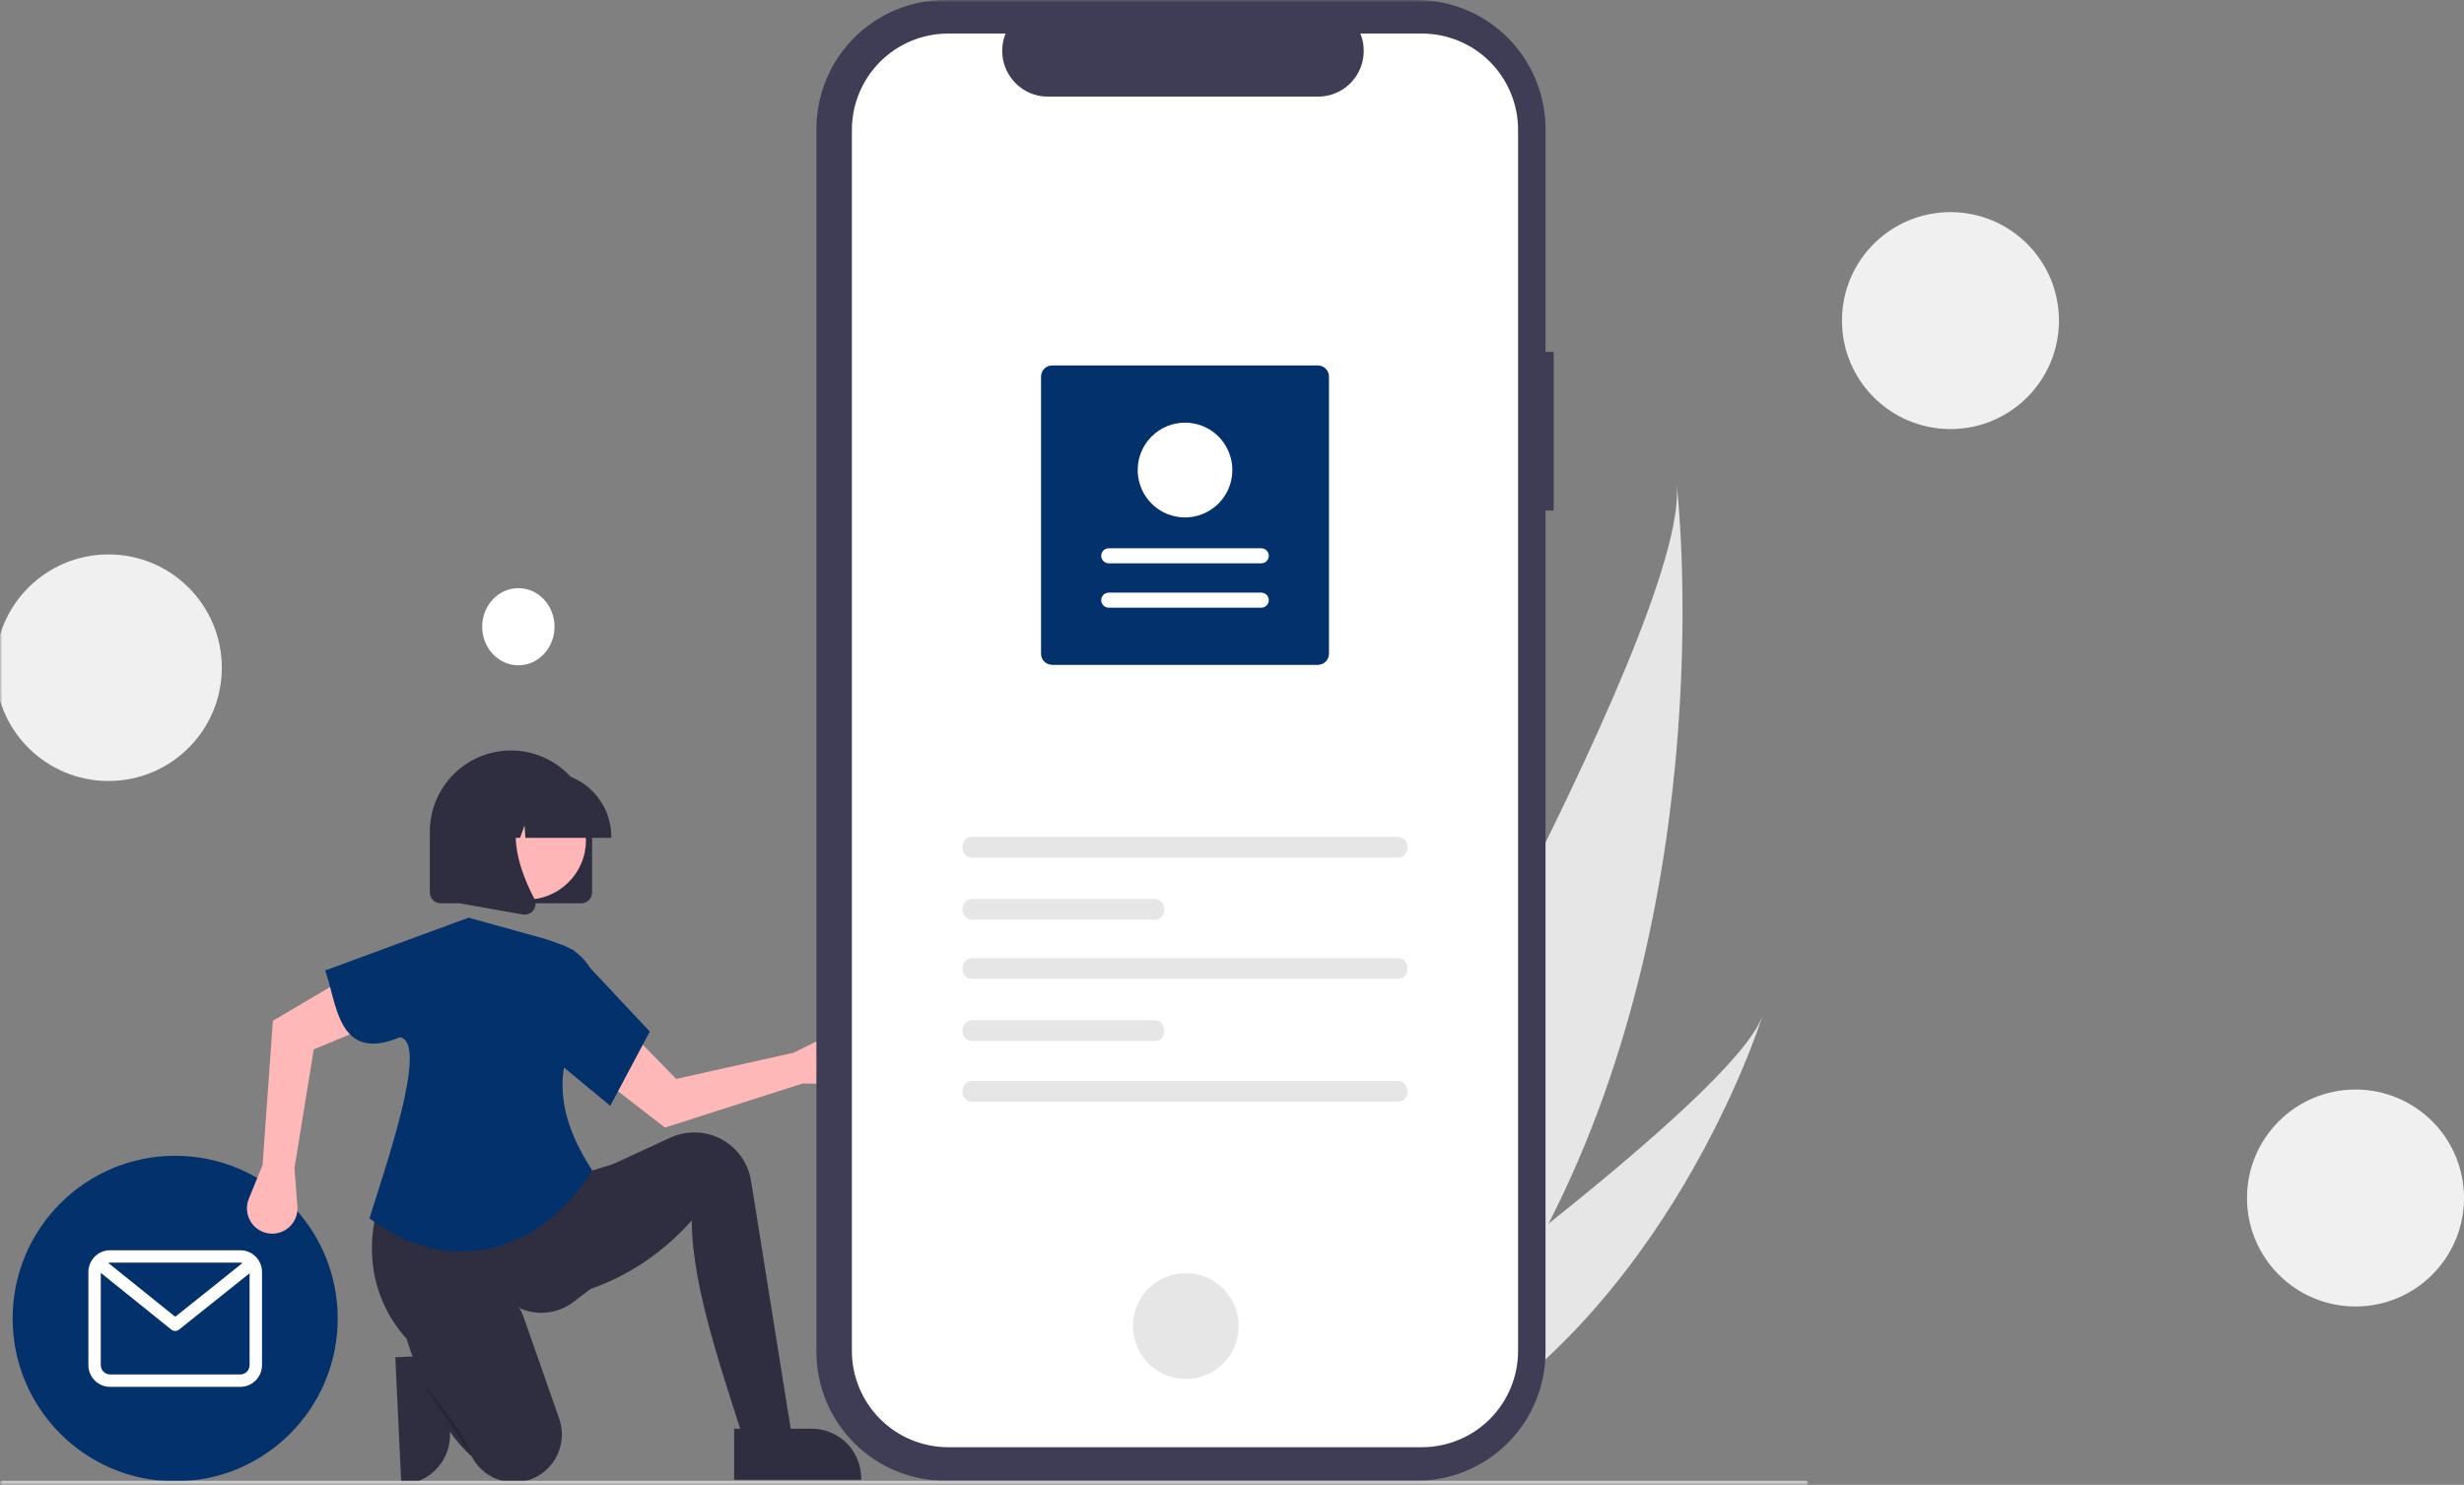 <svg width="511" height="308" viewBox="0 0 511 308" fill="none" xmlns="http://www.w3.org/2000/svg">
<rect x="0" y="0" width="511" height="308" fill="#808080" stroke="none"/>
<path d="M488.5 271C500.93 271 511 260.93 511 248.5C511 236.07 500.93 226 488.5 226C476.07 226 466 236.07 466 248.5C466 260.93 476.07 271 488.5 271Z" fill="#F0F0F0"/>
<path d="M107.5 138C111.64 138 115 134.42 115 130C115 125.58 111.64 122 107.5 122C103.36 122 100 125.58 100 130C100 134.42 103.36 138 107.5 138Z" fill="white"/>
<path d="M404.5 89C416.93 89 427 78.93 427 66.5C427 54.07 416.93 44 404.5 44C392.07 44 382 54.07 382 66.5C382 78.93 392.07 89 404.5 89Z" fill="#F0F0F0"/>
<mask id="mask0_92_2" style="mask-type:luminance" maskUnits="userSpaceOnUse" x="0" y="0" width="375" height="308">
<path d="M375 0H0V308H375V0Z" fill="white"/>
</mask>
<g mask="url(#mask0_92_2)">
<path d="M92.56 281.04L93.32 297.14V297.15C93.45 299.87 92.5 302.53 90.67 304.54C88.84 306.56 86.28 307.77 83.56 307.89L83.23 307.91L81.98 281.54L92.56 281.04Z" fill="#2F2E41"/>
<path d="M321.14 253.83C313.48 268.79 303.77 283.27 291.48 296.37C291.21 296.67 290.93 296.96 290.65 297.25L261.54 283.44C261.72 283.15 261.91 282.81 262.12 282.45C274.63 261.02 350.13 130.27 347.74 100.65C348.02 103.09 356.97 183.87 321.14 253.83Z" fill="#E6E6E6"/>
<path d="M297.1 299.04C296.69 299.27 296.27 299.49 295.85 299.71L274.01 289.36C274.32 289.14 274.67 288.88 275.08 288.59C281.77 283.78 301.67 269.34 321.14 253.83C342.06 237.15 362.5 219.23 365.53 210.68C364.91 212.64 345.76 272.26 297.1 299.04Z" fill="#E6E6E6"/>
<path d="M36.33 307.27C54.95 307.27 70.04 292.15 70.04 273.5C70.04 254.86 54.95 239.74 36.33 239.74C17.72 239.74 2.62 254.86 2.62 273.5C2.62 292.15 17.72 307.27 36.33 307.27Z" fill="#02316B"/>
<path d="M49.84 259.34H22.83C21.64 259.34 20.49 259.81 19.65 260.66C18.81 261.5 18.33 262.65 18.33 263.84V283.16C18.33 284.36 18.81 285.51 19.65 286.35C20.49 287.2 21.64 287.67 22.83 287.67H49.84C51.03 287.67 52.17 287.2 53.02 286.35C53.86 285.51 54.33 284.36 54.34 283.16V263.84C54.33 262.65 53.86 261.5 53.02 260.66C52.17 259.81 51.03 259.34 49.84 259.34ZM49.84 261.91C50 261.91 50.16 261.93 50.31 261.97L36.34 273.14L22.44 261.95C22.57 261.92 22.7 261.91 22.83 261.91H49.84ZM49.84 285.1H22.83C22.32 285.1 21.83 284.89 21.47 284.53C21.11 284.17 20.9 283.68 20.9 283.16V264.02L35.53 275.8C35.75 275.98 36.04 276.08 36.33 276.08C36.62 276.08 36.91 275.98 37.13 275.8L51.76 264.11V283.16C51.76 283.68 51.56 284.17 51.2 284.53C50.84 284.89 50.35 285.1 49.84 285.1Z" fill="white"/>
<path d="M166.42 224.76L173.96 224.82C174.72 224.83 175.48 224.67 176.17 224.35C176.87 224.03 177.49 223.57 177.98 222.99C178.48 222.41 178.85 221.73 179.05 220.99C179.26 220.26 179.31 219.49 179.19 218.73C179.06 217.92 178.74 217.15 178.25 216.48C177.77 215.82 177.14 215.27 176.41 214.89C175.68 214.52 174.87 214.32 174.05 214.31C173.23 214.3 172.42 214.49 171.68 214.85L164.57 218.37L140.24 223.8L129.82 213.13L123.83 223L137.9 233.89L166.42 224.76Z" fill="#FFB8B8"/>
<path d="M165.01 302.81L156.12 304.52C150.05 285.36 143.47 267.21 143.47 253.17C134.88 262.75 124.23 268.23 111.69 269.95L113.06 248.72L123.31 243.24L139 235.99C140.38 235.35 141.86 234.99 143.37 234.91C146.31 234.75 149.2 235.69 151.49 237.54C153.77 239.4 155.3 242.03 155.76 244.94L165.01 302.81Z" fill="#2F2E41"/>
<path d="M122.46 267.38L118.91 270.07C117.39 271.23 115.59 271.97 113.69 272.22C111.8 272.47 109.87 272.22 108.1 271.49C97.96 263.87 90.75 266.12 84.22 277.61C76.38 268.76 74.45 255.96 81.44 242.73L120.23 243.59L128.09 241.19L122.46 267.38Z" fill="#2F2E41"/>
<path d="M109.54 307.04C107.31 307.73 104.92 307.61 102.78 306.7C100.64 305.8 98.88 304.17 97.81 302.09C94.33 299.02 91.39 294.62 88.84 289.26C87.01 285.33 85.43 281.29 84.13 277.16C82.37 271.69 85.32 265.73 90.81 264.09C90.97 264.05 91.14 264 91.31 263.96C98.64 262.07 106.17 266.31 108.68 273.46L115.97 294.27C116.4 295.5 116.59 296.81 116.51 298.11C116.44 299.41 116.11 300.68 115.55 301.86C114.99 303.03 114.2 304.08 113.23 304.95C112.26 305.82 111.13 306.49 109.9 306.92L109.54 307.04Z" fill="#2F2E41"/>
<path opacity="0.2" d="M87.59 286.89C87.59 286.89 96.14 296.48 97.85 301.95L87.59 286.89Z" fill="black"/>
<path d="M54.46 241.65L51.6 248.65C51.31 249.35 51.18 250.12 51.21 250.88C51.25 251.64 51.45 252.39 51.8 253.07C52.15 253.75 52.65 254.34 53.25 254.8C53.86 255.27 54.56 255.6 55.3 255.77C56.1 255.95 56.94 255.94 57.73 255.74C58.53 255.54 59.27 255.15 59.89 254.61C60.51 254.07 60.99 253.4 61.31 252.64C61.62 251.87 61.75 251.05 61.68 250.23L61.07 242.31L65.07 217.67L78.83 211.94L71.9 202.7L56.59 211.74L54.46 241.65Z" fill="#FFB8B8"/>
<path d="M122.8 242.73C112.98 259.25 93.4 265.65 76.63 252.71C79.58 243.01 89.11 216.18 82.95 215.15C69.89 220.64 69.87 207.76 67.43 201.31L97.16 190.35L113.23 194.8L116.52 195.97C118.66 196.74 120.52 198.14 121.85 199.99C123.17 201.84 123.9 204.05 123.93 206.33C117.18 216.09 112.19 226.51 122.8 242.73Z" fill="#02316B"/>
<path d="M126.56 229.38L114.77 219.62L118.7 196.86L134.76 213.97L126.56 229.38Z" fill="#02316B"/>
<path d="M322.21 72.99H320.52V26.76C320.52 19.66 317.71 12.86 312.7 7.84C307.69 2.82 300.89 0 293.81 0H196.02C188.93 0 182.14 2.82 177.13 7.84C172.12 12.86 169.31 19.66 169.31 26.76V280.39C169.31 287.49 172.12 294.3 177.13 299.31C182.14 304.33 188.93 307.15 196.02 307.15H293.81C300.89 307.15 307.69 304.33 312.7 299.31C317.71 294.3 320.52 287.49 320.52 280.39V105.9H322.21V72.99Z" fill="#3F3D56"/>
<path d="M294.89 6.96H282.12C282.71 8.4 282.93 9.97 282.77 11.52C282.62 13.06 282.08 14.55 281.21 15.84C280.35 17.14 279.17 18.19 277.8 18.93C276.43 19.66 274.9 20.04 273.35 20.04H217.32C215.77 20.04 214.24 19.66 212.87 18.93C211.5 18.19 210.32 17.14 209.46 15.84C208.59 14.55 208.05 13.07 207.9 11.52C207.74 9.97 207.96 8.4 208.55 6.96H196.62C191.33 6.96 186.26 9.07 182.52 12.81C178.78 16.56 176.67 21.64 176.67 26.94V280.21C176.67 285.51 178.78 290.59 182.52 294.34C186.26 298.08 191.33 300.19 196.62 300.19H294.88C300.17 300.19 305.25 298.08 308.99 294.34C312.73 290.59 314.83 285.51 314.83 280.21V26.94C314.83 21.64 312.73 16.56 308.99 12.81C305.25 9.07 300.17 6.96 294.88 6.96H294.89Z" fill="white"/>
<path d="M245.92 286.04C251.97 286.04 256.88 281.12 256.88 275.06C256.88 269 251.97 264.09 245.92 264.09C239.87 264.09 234.97 269 234.97 275.06C234.97 281.12 239.87 286.04 245.92 286.04ZM201.48 173.58C200.45 173.58 199.6 174.55 199.6 175.73C199.6 176.92 200.45 177.88 201.48 177.88H290.02C291.06 177.88 291.9 176.92 291.9 175.73C291.9 174.55 291.06 173.58 290.02 173.58H201.48ZM201.48 224.23C200.45 224.23 199.6 225.19 199.6 226.38C199.6 227.56 200.45 228.52 201.48 228.52H290.02C291.06 228.52 291.9 227.56 291.9 226.38C291.9 225.19 291.06 224.23 290.02 224.23H201.48ZM201.48 186.47C200.45 186.47 199.6 187.43 199.6 188.62C199.6 189.8 200.45 190.76 201.48 190.76H239.58C240.62 190.76 241.46 189.8 241.46 188.62C241.46 187.43 240.62 186.47 239.58 186.47H201.48ZM201.48 198.75C200.45 198.75 199.6 199.71 199.6 200.9C199.6 202.08 200.45 203.04 201.48 203.04H290.02C291.06 203.04 291.9 202.08 291.9 200.9C291.9 199.71 291.06 198.75 290.02 198.75H201.48ZM201.48 211.63C200.45 211.63 199.6 212.6 199.6 213.78C199.6 214.96 200.45 215.93 201.48 215.93H239.58C240.62 215.93 241.46 214.96 241.46 213.78C241.46 212.6 240.62 211.63 239.58 211.63H201.48Z" fill="#E6E6E6"/>
<path d="M218.2 75.81H273.31C273.92 75.81 274.51 76.05 274.94 76.48C275.37 76.92 275.61 77.5 275.61 78.11V135.61C275.61 136.22 275.37 136.8 274.94 137.23C274.51 137.66 273.92 137.91 273.31 137.91H218.2C217.59 137.91 217 137.66 216.57 137.23C216.14 136.8 215.9 136.22 215.9 135.61V78.11C215.9 77.5 216.14 76.92 216.57 76.48C217 76.05 217.59 75.81 218.2 75.81Z" fill="#02316B"/>
<path d="M261.57 126.05C261.77 126.05 261.98 126.01 262.17 125.93C262.36 125.86 262.53 125.74 262.67 125.6C262.82 125.45 262.93 125.28 263.01 125.09C263.09 124.9 263.13 124.7 263.13 124.49C263.13 124.28 263.09 124.08 263.01 123.89C262.94 123.7 262.82 123.53 262.68 123.38C262.53 123.24 262.36 123.12 262.17 123.05C261.98 122.97 261.78 122.93 261.57 122.93H229.94C229.74 122.93 229.53 122.97 229.34 123.05C229.15 123.12 228.98 123.24 228.84 123.38C228.69 123.53 228.58 123.7 228.5 123.89C228.42 124.08 228.38 124.28 228.38 124.49C228.38 124.69 228.42 124.9 228.5 125.09C228.58 125.28 228.69 125.45 228.84 125.59C228.98 125.74 229.15 125.85 229.34 125.93C229.53 126.01 229.73 126.05 229.94 126.05H261.57ZM261.57 116.85C261.98 116.85 262.38 116.69 262.67 116.39C262.97 116.1 263.13 115.7 263.13 115.29C263.13 114.87 262.97 114.48 262.67 114.18C262.38 113.89 261.98 113.73 261.57 113.73H229.94C229.53 113.73 229.13 113.89 228.84 114.18C228.55 114.48 228.38 114.87 228.38 115.29C228.38 115.7 228.55 116.1 228.84 116.39C229.13 116.68 229.53 116.85 229.94 116.85H261.57ZM245.76 87.67C247.7 87.67 249.59 88.24 251.21 89.32C252.82 90.4 254.08 91.94 254.82 93.74C255.57 95.53 255.76 97.51 255.38 99.42C255 101.32 254.07 103.07 252.7 104.45C251.32 105.82 249.57 106.76 247.67 107.14C245.77 107.52 243.79 107.32 242 106.58C240.21 105.84 238.67 104.58 237.6 102.96C236.52 101.34 235.94 99.44 235.94 97.5C235.94 94.89 236.98 92.39 238.82 90.55C240.66 88.71 243.15 87.67 245.76 87.67Z" fill="white"/>
<path d="M120.53 187.37H91.4C90.8 187.37 90.22 187.13 89.8 186.71C89.38 186.29 89.14 185.71 89.14 185.11V172.53C89.14 168.06 90.91 163.77 94.06 160.61C97.22 157.45 101.5 155.67 105.96 155.67C110.43 155.67 114.71 157.45 117.86 160.61C121.02 163.77 122.79 168.06 122.79 172.53V185.11C122.79 185.71 122.55 186.29 122.13 186.71C121.71 187.13 121.13 187.37 120.53 187.37Z" fill="#2F2E41"/>
<path d="M120.01 180.19C123.28 174.2 121.08 166.69 115.1 163.41C109.12 160.14 101.62 162.34 98.36 168.33C95.09 174.32 97.28 181.83 103.26 185.1C109.24 188.38 116.74 186.17 120.01 180.19Z" fill="#FFB6B6"/>
<path d="M126.77 173.79H108.96L108.78 171.23L107.86 173.79H105.12L104.76 168.71L102.95 173.79H97.64V173.54C97.64 170 99.05 166.61 101.54 164.11C104.04 161.61 107.42 160.21 110.95 160.2H113.46C116.99 160.21 120.38 161.61 122.87 164.11C125.37 166.61 126.77 170 126.77 173.54V173.79Z" fill="#2F2E41"/>
<path d="M108.81 189.72C108.68 189.72 108.54 189.71 108.41 189.69L95.37 187.38V165.78H109.73L109.37 166.2C104.43 171.98 108.15 181.35 110.81 186.42C111.01 186.79 111.1 187.21 111.07 187.63C111.03 188.05 110.89 188.45 110.64 188.79C110.43 189.08 110.15 189.31 109.84 189.47C109.52 189.64 109.17 189.72 108.81 189.72ZM152.25 296.35H168.34C171.06 296.35 173.67 297.43 175.6 299.36C177.52 301.28 178.6 303.9 178.6 306.62V306.95H152.25V296.35Z" fill="#2F2E41"/>
<path d="M374.58 308H0.42C0.31 308 0.2 307.96 0.12 307.88C0.04 307.8 0 307.69 0 307.58C0 307.47 0.04 307.36 0.12 307.28C0.2 307.2 0.31 307.16 0.42 307.16H374.58C374.69 307.16 374.8 307.2 374.88 307.28C374.96 307.36 375 307.47 375 307.58C375 307.69 374.96 307.8 374.88 307.88C374.8 307.96 374.69 308 374.58 308Z" fill="#CACACA"/>
<path d="M22.5 162C35.48 162 46 151.48 46 138.5C46 125.52 35.48 115 22.5 115C9.52 115 -1 125.52 -1 138.5C-1 151.48 9.52 162 22.5 162Z" fill="#F0F0F0"/>
</g>
</svg>
